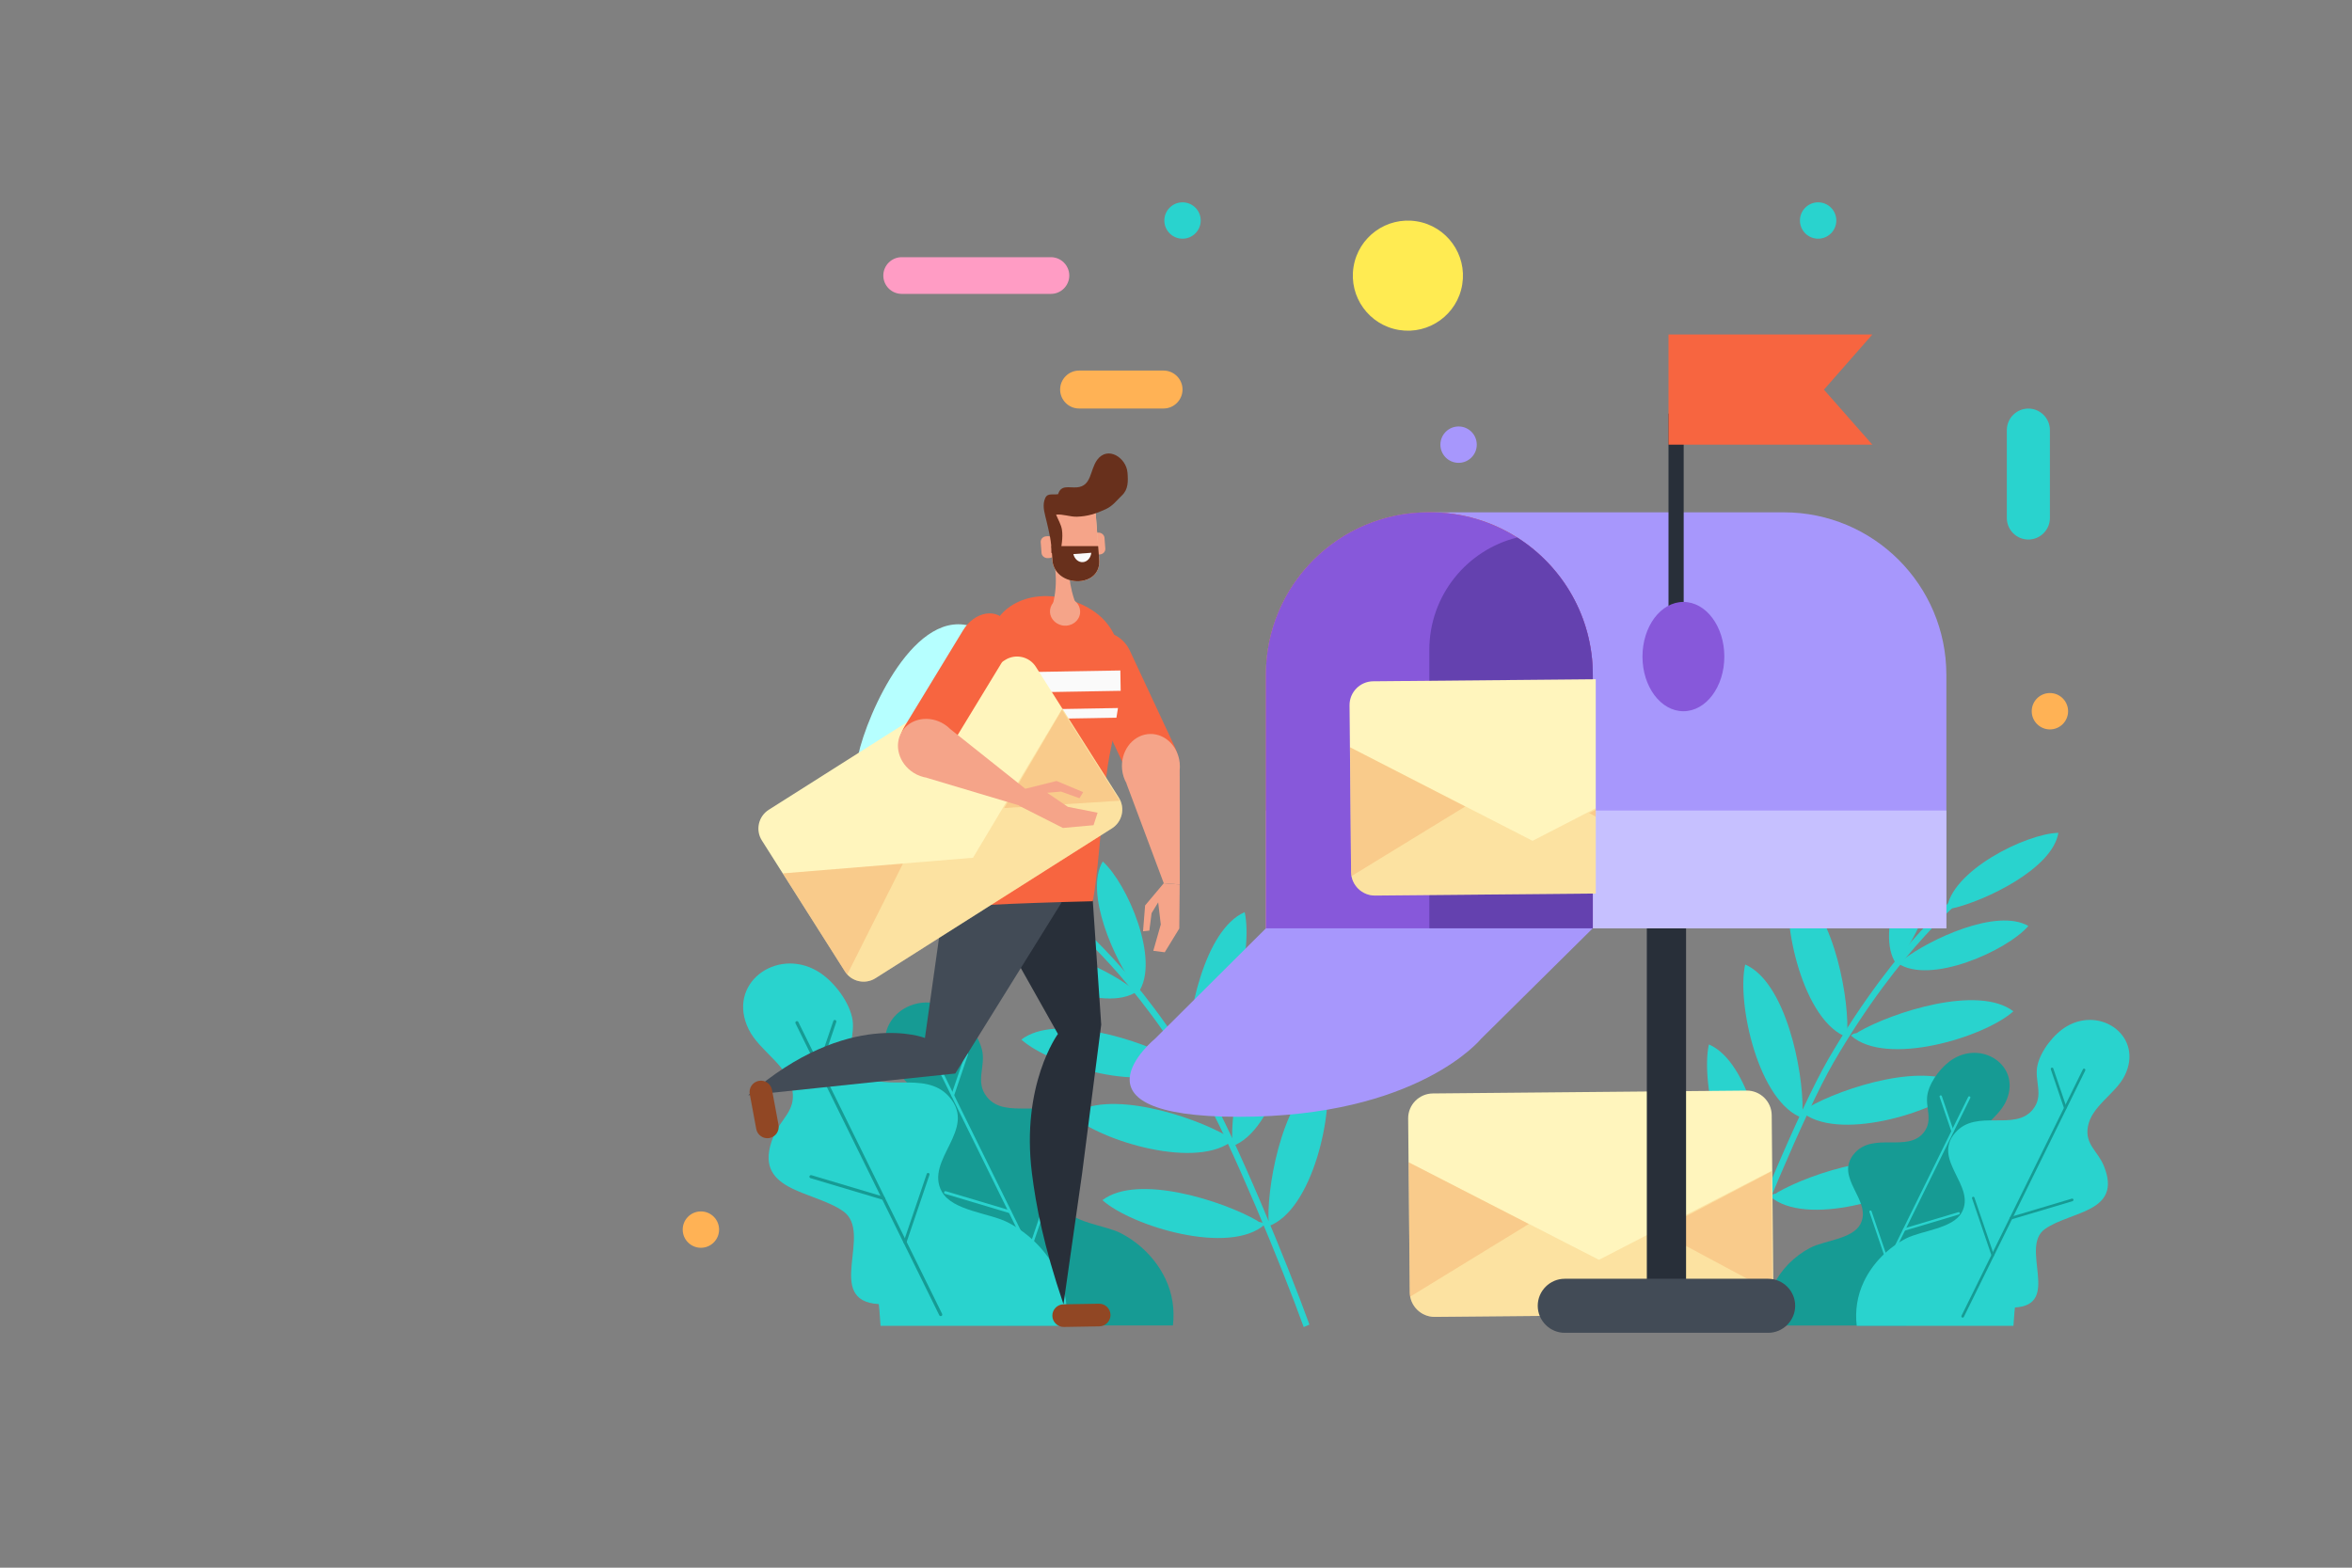 <?xml version="1.0" encoding="utf-8"?>
<!-- Generator: Adobe Illustrator 23.0.0, SVG Export Plug-In . SVG Version: 6.00 Build 0)  -->
<svg version="1.1" xmlns="http://www.w3.org/2000/svg" xmlns:xlink="http://www.w3.org/1999/xlink" x="0px" y="0px"
	 viewBox="0 0 750 500" style="enable-background:new 0 0 750 500;" xml:space="preserve">
<rect x="0" y="0" width="750" height="500" fill="#808080" stroke="none"/>
<style type="text/css">
	.st0{display:none;}
	.st1{display:inline;fill:url(#SVGID_1_);}
	.st2{fill:#B6FFFF;}
	.st3{fill:#29D3CE;}
	.st4{fill:#169B94;}
	.st5{fill:#FFB255;}
	.st6{fill:#A797FC;}
	.st7{fill:#FFEB52;}
	.st8{fill:#FFF5BD;}
	.st9{opacity:0.28;fill:#F2AF5C;}
	.st10{opacity:0.22;fill:#ED7E3D;}
	.st11{fill:#282F39;}
	.st12{fill:#C6C0FF;}
	.st13{fill:#E05F45;}
	.st14{fill:#8758DA;}
	.st15{fill:#6441AF;}
	.st16{fill:#F76540;}
	.st17{fill:#424B56;}
	.st18{clip-path:url(#SVGID_3_);}
	.st19{fill:#FF9CC4;}
	.st20{fill:#FAFAFA;}
	.st21{fill:#914724;}
	.st22{fill:#F5A489;}
	.st23{fill:#D39933;}
	.st24{fill:#EDC59C;}
	.st25{fill:#68301C;}
	.st26{display:inline;}
	.st27{fill:#FFFFFF;}
</style>
<g id="BACKGROUND" class="st0">
	<linearGradient id="SVGID_1_" gradientUnits="userSpaceOnUse" x1="0" y1="250" x2="750" y2="250">
		<stop  offset="0" style="stop-color:#95EFEF"/>
		<stop  offset="1" style="stop-color:#46D0DD"/>
	</linearGradient>
	<rect y="-0.01" class="st1" width="750" height="500.03"/>
</g>
<g id="OBJECTS">
	<path class="st2" d="M273.64,240.93c-1.17,5.37-1.67,11.05-0.02,16.29c1.65,5.24,5.82,9.94,11.21,10.98c7.4,1.42,14.3-4.11,19-9.99
		c8.94-11.19,27.97-50.02,6.9-58.12C291.99,192.88,276.61,227.28,273.64,240.93z"/>
	<g>
		<g>
			<path class="st3" d="M589.08,328.31c0.24-12.52-5.33-40.79-18.29-46.41c-2.76,12.22,4.21,44.12,18.43,49.01
				C589.6,329.44,588.76,329.22,589.08,328.31z"/>
		</g>
		<g>
			<path class="st3" d="M605.89,305.74c6.22-8.28,16.15-29.95,10.17-39.99c-7.76,6.87-18.51,31.64-11.33,41.8
				C605.69,306.76,605.23,306.2,605.89,305.74z"/>
		</g>
		<g>
			<path class="st3" d="M606.95,306.02c8.2-6.32,29.74-16.54,39.85-10.69c-6.77,7.85-31.39,18.92-41.65,11.88
				C605.93,306.22,606.5,306.67,606.95,306.02z"/>
		</g>
		<g>
			<path class="st3" d="M622.83,289.65c10.09-2.33,31.65-12.5,33.54-24.03c-10.36,0.25-34.54,12.27-35.6,24.66
				C622.03,290.3,622.03,289.58,622.83,289.65z"/>
		</g>
		<g>
			<path class="st3" d="M592.57,329.14c10.82-6.3,38.24-15.18,49.45-6.59c-9.34,8.35-40.59,17.78-51.79,7.74
				C591.32,329.24,591.93,329.86,592.57,329.14z"/>
		</g>
		<g>
			<path class="st3" d="M574.79,354.03c0.24-12.52-5.33-40.79-18.29-46.41c-2.76,12.22,4.21,44.12,18.43,49.01
				C575.32,355.16,574.47,354.94,574.79,354.03z"/>
		</g>
		<g>
			<path class="st3" d="M576.54,353.23c10.82-6.3,38.24-15.18,49.45-6.59c-9.34,8.35-40.59,17.78-51.79,7.74
				C575.3,353.33,575.9,353.96,576.54,353.23z"/>
		</g>
		<g>
			<path class="st3" d="M563.22,379.52c0.24-12.52-5.33-40.79-18.29-46.41c-2.76,12.22,4.21,44.12,18.43,49.01
				C563.74,380.66,562.9,380.44,563.22,379.52z"/>
		</g>
		<g>
			<path class="st3" d="M566.7,380.36c10.82-6.3,38.24-15.18,49.45-6.6c-9.34,8.35-40.59,17.78-51.79,7.74
				C565.46,380.45,566.06,381.08,566.7,380.36z"/>
		</g>
		<g>
			<path class="st3" d="M627.13,284.4c0.33,0.43,0.25,1.06-0.19,1.39c-0.21,0.16-20.83,16.11-42.28,53.11
				c-9.25,15.96-25.9,56.52-32.68,75.34c-0.61-0.26-1.23-0.49-1.83-0.77c6.83-18.94,23.53-59.61,32.86-75.67
				c11.3-19.47,22.3-32.99,29.53-40.89c7.86-8.59,12.98-12.52,13.19-12.68C626.17,283.88,626.8,283.96,627.13,284.4z"/>
		</g>
	</g>
	<g>
		<g>
			<g>
				<path class="st4" d="M608.3,417.55c-0.2,1.55-0.27,3.32-0.43,5.21h-44.54c-0.5-4.21,0.11-8.58,2.05-12.62
					c2.5-5.19,6.79-9.55,11.97-12.22c4.35-2.24,13.26-2.76,15.81-7.36c4.23-7.66-8.64-14.89-1.79-22.74
					c5.98-6.85,16.92-0.19,22.03-6.58c3.26-4.07,0.29-8.18,1.3-12.57c0.97-4.21,4.7-8.95,8.37-11.08
					c9.84-5.72,21.85,3.07,16.41,14.05c-2.58,5.2-9.5,8.63-10.47,14.61c-0.81,4.98,2.83,6.8,4.56,11.07
					c5.38,13.23-9.46,12.8-16.73,17.91C609.49,400.42,621.61,416.79,608.3,417.55z"/>
			</g>
			<g>
				<path class="st3" d="M628.32,350.04c0.01-0.14-0.07-0.28-0.21-0.35c-0.19-0.09-0.41-0.02-0.5,0.17l-34.5,70.05
					c-0.09,0.19-0.01,0.41,0.17,0.5c0.19,0.09,0.41,0.02,0.5-0.17l34.5-70.05C628.31,350.14,628.32,350.09,628.32,350.04z"/>
			</g>
			<g>
				<path class="st3" d="M624.95,386.99c0-0.04,0-0.08-0.02-0.12c-0.06-0.2-0.27-0.31-0.47-0.25l-17.38,5.19
					c-0.2,0.06-0.31,0.27-0.25,0.47c0.06,0.2,0.27,0.31,0.47,0.25l17.38-5.19C624.84,387.28,624.94,387.14,624.95,386.99z"/>
			</g>
			<g>
				<path class="st3" d="M622.98,360.78c0-0.04,0-0.09-0.02-0.14l-3.75-11.03c-0.07-0.2-0.28-0.3-0.48-0.24
					c-0.2,0.07-0.3,0.28-0.23,0.48l3.75,11.03c0.07,0.2,0.28,0.3,0.48,0.23C622.88,361.07,622.98,360.93,622.98,360.78z"/>
			</g>
			<g>
				<path class="st3" d="M602.35,402.74c0-0.04,0-0.08-0.02-0.13l-5.54-16.3c-0.06-0.18-0.26-0.28-0.45-0.22
					c-0.18,0.06-0.28,0.26-0.22,0.45l5.54,16.3c0.06,0.18,0.26,0.28,0.45,0.22C602.26,403.01,602.35,402.88,602.35,402.74z"/>
			</g>
		</g>
		<g>
			<g>
				<path class="st3" d="M642.52,417.01c-0.22,1.73-0.3,3.73-0.48,5.85h-49.97c-0.56-4.72,0.12-9.62,2.31-14.16
					c2.8-5.82,7.61-10.71,13.43-13.71c4.88-2.51,14.88-3.1,17.73-8.26c4.75-8.59-9.7-16.71-2.01-25.51
					c6.71-7.69,18.98-0.22,24.72-7.38c3.65-4.57,0.33-9.18,1.46-14.1c1.09-4.72,5.27-10.04,9.39-12.43
					c11.04-6.42,24.52,3.44,18.41,15.76c-2.89,5.84-10.66,9.69-11.75,16.39c-0.91,5.59,3.17,7.63,5.12,12.42
					c6.03,14.85-10.61,14.36-18.77,20.09C643.85,397.79,657.44,416.16,642.52,417.01z"/>
			</g>
			<g>
				<path class="st4" d="M664.98,341.26c0.01-0.16-0.08-0.32-0.23-0.39c-0.21-0.1-0.46-0.02-0.56,0.19l-38.71,78.58
					c-0.1,0.21-0.02,0.46,0.19,0.56c0.21,0.1,0.46,0.02,0.56-0.19l38.71-78.58C664.96,341.38,664.97,341.32,664.98,341.26z"/>
			</g>
			<g>
				<path class="st4" d="M661.19,382.72c0-0.05,0-0.09-0.02-0.14c-0.07-0.22-0.3-0.35-0.52-0.28l-19.5,5.82
					c-0.22,0.07-0.35,0.3-0.28,0.52c0.07,0.22,0.3,0.35,0.52,0.28l19.5-5.82C661.06,383.05,661.18,382.89,661.19,382.72z"/>
			</g>
			<g>
				<path class="st4" d="M658.99,353.32c0-0.05-0.01-0.1-0.02-0.15l-4.21-12.38c-0.08-0.22-0.31-0.34-0.54-0.26
					c-0.22,0.08-0.34,0.32-0.26,0.54l4.21,12.38c0.08,0.22,0.31,0.34,0.54,0.26C658.87,353.64,658.98,353.49,658.99,353.32z"/>
			</g>
			<g>
				<path class="st4" d="M635.84,400.39c0-0.05,0-0.09-0.02-0.14l-6.22-18.28c-0.07-0.21-0.29-0.32-0.5-0.25
					c-0.21,0.07-0.32,0.3-0.25,0.5l6.22,18.28c0.07,0.21,0.29,0.32,0.5,0.25C635.73,400.7,635.84,400.55,635.84,400.39z"/>
			</g>
		</g>
	</g>
	<path class="st3" d="M646.8,172.08L646.8,172.08c-3.78,0-6.87-3.09-6.87-6.87v-28.03c0-3.78,3.09-6.87,6.87-6.87l0,0
		c3.78,0,6.87,3.09,6.87,6.87v28.03C653.67,168.99,650.58,172.08,646.8,172.08z"/>
	<path class="st5" d="M371.03,130.29H344.1c-3.33,0-6.05-2.72-6.05-6.05l0,0c0-3.33,2.72-6.05,6.05-6.05h26.93
		c3.33,0,6.05,2.72,6.05,6.05l0,0C377.07,127.57,374.35,130.29,371.03,130.29z"/>
	<path class="st3" d="M585.56,70.33c0,3.2-2.6,5.8-5.8,5.8c-3.2,0-5.8-2.6-5.8-5.8c0-3.2,2.6-5.8,5.8-5.8
		C582.96,64.53,585.56,67.12,585.56,70.33z"/>
	<path class="st5" d="M229.3,392.17c0,3.2-2.6,5.8-5.8,5.8c-3.2,0-5.8-2.6-5.8-5.8c0-3.2,2.6-5.8,5.8-5.8
		C226.7,386.37,229.3,388.96,229.3,392.17z"/>
	<path class="st5" d="M659.47,226.84c0,3.2-2.6,5.8-5.8,5.8c-3.2,0-5.8-2.6-5.8-5.8s2.6-5.8,5.8-5.8
		C656.87,221.04,659.47,223.64,659.47,226.84z"/>
	<path class="st3" d="M382.88,70.33c0,3.2-2.6,5.8-5.8,5.8s-5.8-2.6-5.8-5.8c0-3.2,2.6-5.8,5.8-5.8S382.88,67.12,382.88,70.33z"/>
	<path class="st6" d="M470.91,141.82c0,3.2-2.6,5.8-5.8,5.8s-5.8-2.6-5.8-5.8c0-3.2,2.6-5.8,5.8-5.8S470.91,138.61,470.91,141.82z"
		/>
	
		<ellipse transform="matrix(0.16 -0.987 0.987 0.16 290.355 517.046)" class="st7" cx="449.03" cy="87.89" rx="17.56" ry="17.56"/>
	<g>
		<g>
			<path class="st3" d="M378.61,337.33c-0.24-12.52,5.33-40.79,18.29-46.41c2.76,12.22-4.21,44.12-18.43,49.01
				C378.09,338.46,378.93,338.24,378.61,337.33z"/>
		</g>
		<g>
			<path class="st3" d="M361.81,314.76c-6.22-8.28-16.15-29.95-10.17-39.99c7.76,6.87,18.51,31.64,11.33,41.8
				C362,315.78,362.46,315.22,361.81,314.76z"/>
		</g>
		<g>
			<path class="st3" d="M360.75,315.03c-8.2-6.32-29.74-16.54-39.85-10.69c6.77,7.85,31.39,18.92,41.65,11.88
				C361.76,315.24,361.2,315.69,360.75,315.03z"/>
		</g>
		<g>
			<path class="st3" d="M344.86,298.67c-10.09-2.33-31.65-12.5-33.54-24.03c10.36,0.25,34.54,12.27,35.6,24.66
				C345.67,299.31,345.66,298.59,344.86,298.67z"/>
		</g>
		<g>
			<path class="st3" d="M375.13,338.16c-10.82-6.3-38.24-15.18-49.45-6.59c9.34,8.35,40.59,17.78,51.79,7.74
				C376.37,338.25,375.77,338.88,375.13,338.16z"/>
		</g>
		<g>
			<path class="st3" d="M392.9,363.04c-0.24-12.52,5.33-40.79,18.29-46.41c2.76,12.22-4.21,44.12-18.43,49.01
				C392.38,364.18,393.22,363.95,392.9,363.04z"/>
		</g>
		<g>
			<path class="st3" d="M391.15,362.25c-10.82-6.3-38.24-15.18-49.45-6.6c9.34,8.35,40.59,17.78,51.79,7.74
				C392.4,362.35,391.79,362.97,391.15,362.25z"/>
		</g>
		<g>
			<path class="st3" d="M404.48,388.54c-0.24-12.52,5.33-40.79,18.29-46.41c2.76,12.22-4.21,44.12-18.43,49.01
				C403.95,389.68,404.8,389.45,404.48,388.54z"/>
		</g>
		<g>
			<path class="st3" d="M400.99,389.38c-10.82-6.3-38.24-15.18-49.45-6.6c9.34,8.35,40.59,17.78,51.79,7.74
				C402.24,389.47,401.63,390.1,400.99,389.38z"/>
		</g>
		<g>
			<path class="st3" d="M340.57,293.41c-0.33,0.43-0.25,1.06,0.19,1.39c0.21,0.16,20.83,16.11,42.28,53.11
				c9.25,15.96,25.9,56.52,32.68,75.34c0.61-0.26,1.23-0.49,1.83-0.77c-6.83-18.94-23.53-59.61-32.86-75.67
				c-11.3-19.47-22.3-32.99-29.53-40.89c-7.86-8.59-12.98-12.52-13.19-12.68C341.52,292.89,340.9,292.98,340.57,293.41z"/>
		</g>
	</g>
	<g>
		<g>
			<g>
				<path class="st4" d="M320.75,416.57c0.24,1.83,0.31,3.93,0.51,6.17h52.76c0.59-4.98-0.13-10.16-2.43-14.95
					c-2.96-6.15-8.04-11.31-14.18-14.47c-5.15-2.65-15.71-3.27-18.72-8.72c-5.01-9.07,10.24-17.64,2.12-26.94
					c-7.08-8.12-20.04-0.23-26.1-7.79c-3.86-4.82-0.35-9.69-1.54-14.89c-1.15-4.98-5.56-10.6-9.91-13.12
					c-11.65-6.77-25.89,3.63-19.44,16.64c3.05,6.16,11.25,10.23,12.41,17.31c0.96,5.9-3.35,8.06-5.41,13.12
					c-6.37,15.68,11.2,15.16,19.82,21.22C319.35,396.28,304.99,415.67,320.75,416.57z"/>
			</g>
			<g>
				<path class="st3" d="M297.04,336.59c-0.01-0.17,0.09-0.34,0.25-0.42c0.22-0.11,0.49-0.02,0.6,0.2l40.87,82.98
					c0.11,0.22,0.02,0.49-0.2,0.6c-0.22,0.11-0.49,0.02-0.6-0.2l-40.87-82.98C297.05,336.72,297.04,336.65,297.04,336.59z"/>
			</g>
			<g>
				<path class="st3" d="M301.04,380.36c0-0.05,0-0.1,0.02-0.14c0.07-0.24,0.32-0.37,0.55-0.3l20.59,6.15
					c0.24,0.07,0.37,0.32,0.3,0.55c-0.07,0.24-0.32,0.37-0.55,0.3l-20.59-6.15C301.17,380.72,301.04,380.55,301.04,380.36z"/>
			</g>
			<g>
				<path class="st3" d="M303.36,349.32c0-0.05,0.01-0.11,0.02-0.16l4.44-13.07c0.08-0.23,0.33-0.36,0.57-0.28
					c0.23,0.08,0.36,0.33,0.28,0.56l-4.44,13.07c-0.08,0.23-0.33,0.36-0.57,0.28C303.48,349.66,303.37,349.5,303.36,349.32z"/>
			</g>
			<g>
				<path class="st3" d="M327.8,399.03c0-0.05,0.01-0.1,0.02-0.15l6.56-19.3c0.07-0.22,0.31-0.33,0.53-0.26
					c0.22,0.07,0.33,0.31,0.26,0.53l-6.56,19.3c-0.07,0.22-0.31,0.33-0.53,0.26C327.91,399.35,327.81,399.19,327.8,399.03z"/>
			</g>
		</g>
		<g>
			<g>
				<path class="st3" d="M280.22,415.93c0.27,2.05,0.35,4.41,0.57,6.93h59.19c0.66-5.59-0.14-11.4-2.73-16.77
					c-3.32-6.9-9.02-12.69-15.91-16.24c-5.78-2.97-17.63-3.67-21.01-9.78c-5.62-10.18,11.49-19.79,2.38-30.22
					c-7.95-9.11-22.49-0.25-29.28-8.74c-4.33-5.41-0.39-10.87-1.73-16.7c-1.29-5.59-6.24-11.89-11.12-14.72
					c-13.07-7.6-29.04,4.07-21.81,18.67c3.42,6.91,12.62,11.47,13.92,19.42c1.08,6.62-3.76,9.04-6.07,14.72
					c-7.15,17.59,12.57,17.01,22.24,23.8C278.65,393.16,262.54,414.92,280.22,415.93z"/>
			</g>
			<g>
				<path class="st4" d="M253.62,326.2c-0.01-0.19,0.1-0.38,0.28-0.47c0.25-0.12,0.55-0.02,0.67,0.23l45.85,93.09
					c0.12,0.25,0.02,0.55-0.23,0.67c-0.25,0.12-0.55,0.02-0.67-0.23l-45.85-93.09C253.64,326.34,253.62,326.27,253.62,326.2z"/>
			</g>
			<g>
				<path class="st4" d="M258.1,375.31c0-0.05,0-0.11,0.02-0.16c0.08-0.26,0.36-0.41,0.62-0.34l23.1,6.9
					c0.26,0.08,0.42,0.36,0.34,0.62c-0.08,0.26-0.36,0.41-0.62,0.34l-23.1-6.9C258.25,375.7,258.11,375.52,258.1,375.31z"/>
			</g>
			<g>
				<path class="st4" d="M260.71,340.48c0-0.06,0.01-0.12,0.03-0.18l4.99-14.66c0.09-0.26,0.37-0.4,0.63-0.31
					c0.26,0.09,0.4,0.37,0.31,0.63l-4.99,14.66c-0.09,0.26-0.37,0.4-0.63,0.31C260.85,340.87,260.72,340.68,260.71,340.48z"/>
			</g>
			<g>
				<path class="st4" d="M288.13,396.24c0-0.06,0.01-0.11,0.02-0.17l7.36-21.66c0.08-0.24,0.35-0.38,0.59-0.29
					c0.24,0.08,0.37,0.35,0.29,0.59l-7.36,21.66c-0.08,0.24-0.35,0.38-0.59,0.29C288.26,396.61,288.14,396.43,288.13,396.24z"/>
			</g>
		</g>
	</g>
	<g>
		<g>
			<path class="st8" d="M564.96,355.67l0.51,55.43c0.04,4.36-3.5,7.95-7.86,7.99l-100.06,0.92c-4.37,0.04-7.97-3.49-8.01-7.85
				l-0.51-55.42c-0.04-4.36,3.49-7.95,7.86-7.99l100.06-0.92C561.31,347.79,564.92,351.32,564.96,355.67z"/>
			<path class="st9" d="M565.12,373.31l0.35,37.79c0.04,4.36-3.5,7.95-7.86,7.99l-100.06,0.92c-4.37,0.04-7.97-3.49-8.01-7.85
				l-0.35-41.46l60.68,31.11L565.12,373.31z"/>
		</g>
		<polygon class="st10" points="449.2,370.7 487.49,390.39 449.54,413.63 		"/>
		<polygon class="st10" points="564.8,373.64 528.71,392.6 565.19,412.16 		"/>
	</g>
	<g>
		<rect x="525.14" y="245.85" class="st11" width="12.51" height="165.67"/>
		<g>
			<path class="st6" d="M620.65,296.08H403.66v-80.85c0-28.62,23.21-51.83,51.83-51.83h113.33c28.62,0,51.83,23.21,51.83,51.83
				V296.08z"/>
			<rect x="403.66" y="258.51" class="st12" width="216.99" height="37.58"/>
			<path class="st13" d="M507.91,296.1H403.66v-80.87c0-28.62,23.21-51.83,51.83-51.83h0.59c28.62,0,51.83,23.21,51.83,51.83V296.1z
				"/>
			<path class="st14" d="M507.91,215.23v80.88H403.66v-80.88c0-28.62,23.21-51.83,51.83-51.83h0.59c10.19,0,19.71,2.94,27.72,8.03
				C498.29,180.63,507.91,196.81,507.91,215.23z"/>
			<path class="st15" d="M507.91,215.23v80.88h-52.13v-88.82c0-17.33,11.93-31.87,28.02-35.86
				C498.29,180.63,507.91,196.81,507.91,215.23z"/>
			<path class="st6" d="M473.68,296.08h-35.8h-34.21l-35.39,35.24c0,0-30.35,24.88,26.77,24.88s77.23-24.88,77.23-24.88l35.6-35.24
				H473.68z"/>
		</g>
		<g>
			<rect x="532.05" y="131.91" class="st11" width="4.84" height="76.9"/>
			<ellipse class="st14" cx="536.8" cy="209.41" rx="13.05" ry="17.43"/>
			<polygon class="st16" points="597.05,141.82 532.05,141.82 532.05,106.68 597.05,106.68 581.61,124.28 			"/>
		</g>
		<path class="st17" d="M563.82,425.09h-64.85c-4.74,0-8.62-3.88-8.62-8.62v0c0-4.74,3.88-8.62,8.62-8.62h64.85
			c4.74,0,8.62,3.88,8.62,8.62v0C572.44,421.21,568.56,425.09,563.82,425.09z"/>
	</g>
	<g>
		<defs>
			<rect id="SVGID_2_" x="392.62" y="210.02" width="116.23" height="78.04"/>
		</defs>
		<clipPath id="SVGID_3_">
			<use xlink:href="#SVGID_2_"  style="overflow:visible;"/>
		</clipPath>
		<g class="st18">
			<g>
				<path class="st8" d="M541.52,223.93l0.49,53.16c0.04,4.18-3.36,7.63-7.54,7.66l-95.96,0.88c-4.19,0.04-7.64-3.35-7.68-7.52
					l-0.49-53.16c-0.04-4.18,3.35-7.63,7.54-7.66l95.96-0.88C538.02,216.36,541.49,219.75,541.52,223.93z"/>
				<path class="st9" d="M541.68,240.84l0.33,36.24c0.04,4.18-3.36,7.63-7.54,7.66l-95.96,0.88c-4.19,0.04-7.64-3.35-7.68-7.52
					l-0.33-39.76l58.2,29.83L541.68,240.84z"/>
			</g>
			<polygon class="st10" points="430.5,238.34 467.22,257.23 430.83,279.51 			"/>
			<polygon class="st10" points="541.37,241.16 506.76,259.34 541.74,278.1 			"/>
		</g>
	</g>
	<path class="st19" d="M335.12,93.73h-47.6c-3.22,0-5.85-2.63-5.85-5.85l0,0c0-3.22,2.63-5.85,5.85-5.85h47.6
		c3.22,0,5.85,2.63,5.85,5.85l0,0C340.97,91.1,338.34,93.73,335.12,93.73z"/>
	<g>
		<path class="st16" d="M360.28,207.51l14.3,30.65c2.24,4.8,0.51,10.23-3.85,12.07c-4.36,1.84-9.75-0.57-11.99-5.37l-14.3-30.65
			c-1.35-2.9-1.25-6.03,0-8.46c0.01-0.02,0.02-0.03,0.03-0.05c0.69-1.32,1.71-2.43,3.03-3.18l0.01,0c0.25-0.14,0.51-0.27,0.78-0.38
			c2.18-0.92,4.62-0.78,6.79,0.2c0.49,0.22,0.96,0.48,1.41,0.78C358.07,204.15,359.41,205.65,360.28,207.51z"/>
		<path class="st11" d="M329.06,374.2L329.06,374.2c-3.55-28.38,8.29-44.43,8.29-44.43l-28.6-50.81l29.55-8.14l8.88-2.45l0.26,3.79
			l3.71,54.63l-6.11,47.62l-5.92,41.57C332.74,397.16,330.37,384.58,329.06,374.2z"/>
		<path class="st17" d="M302.94,274.29l-8,56.76c0,0-24.4-9.59-56.35,18.27l66.02-6.93l33.91-54.56L302.94,274.29z"/>
		<path class="st16" d="M299.58,289.65l0.04,0c4.63-0.4,9.65-0.73,14.85-1c5.15-0.27,10.45-0.49,15.65-0.67l0.01,0
			c6.41-0.23,12.67-0.4,18.34-0.54c0.06-0.34,0.13-0.68,0.19-1.05l0-0.01c0,0,0,0,0-0.01c0.52-2.94,0.97-6.66,1.39-10.76
			c1.22-11.83,2.21-26.75,3.74-34.63c0.77-3.92,1.66-8,2.4-12.08c0.19-1.03,0.38-2.06,0.55-3.09c0.21-1.27,0.39-2.53,0.53-3.78
			c0.07-0.56,0.13-1.14,0.2-1.71c0.04-0.42,0.08-0.83,0.11-1.25c0.31-3.98,0.25-7.8-0.5-11.33c-0.23-1.09-0.51-2.13-0.88-3.15
			c-1.9-5.27-5.71-9.62-12.64-12.39l-0.01,0c-0.07-0.02-0.14-0.05-0.21-0.07c-0.08-0.04-0.17-0.07-0.26-0.11
			c-0.74-0.28-1.51-0.54-2.31-0.79c-0.7-0.22-1.4-0.4-2.1-0.55c-0.74-0.16-1.46-0.28-2.2-0.37l-0.02,0
			c-1.71-0.22-3.39-0.25-5.01-0.1c-1.77,0.15-3.46,0.51-5.03,1.07c-0.38,0.12-0.75,0.26-1.11,0.41c-0.48,0.2-0.95,0.42-1.4,0.66
			c-0.59,0.31-1.17,0.66-1.71,1.03c-1.03,0.7-1.96,1.49-2.77,2.38c-1.74,1.93-2.98,4.3-3.5,7.04c-0.45,1.53-1.12,4.51-1.94,8.49
			c-0.2,1.04-0.43,2.14-0.67,3.3c-0.4,2.01-0.83,4.2-1.27,6.51c-0.34,1.76-0.7,3.6-1.06,5.49c-0.19,1.02-0.38,2.05-0.58,3.09
			c-0.38,2.03-0.77,4.12-1.17,6.24c-0.64,3.47-1.3,7.03-1.95,10.58c-2.27,12.46-4.47,24.83-5.93,33.11
			C300.26,285.75,299.58,289.65,299.58,289.65z"/>
		<path class="st20" d="M340.83,182.02c-0.07-0.63-0.15-1.29-0.25-1.99l-4.19,0.24c0.03,0.43,0.06,0.83,0.1,1.22
			C337.93,181.64,339.38,181.82,340.83,182.02z"/>
		<path class="st20" d="M311.77,221.1l45.59-0.77l-0.11-6.49l-44.2,0.75C312.65,216.59,312.22,218.78,311.77,221.1z"/>
		<path class="st20" d="M313.48,229.62L356,228.9c0.17-1.03,0.35-2.06,0.5-3.08l-42.48,0.72
			C313.84,227.55,313.66,228.58,313.48,229.62z"/>
		<path class="st21" d="M339.24,423.22l11.32-0.19c1.99-0.03,3.59-1.69,3.55-3.67l0,0c-0.03-1.99-1.69-3.59-3.67-3.55l-11.32,0.19
			c-1.99,0.03-3.59,1.69-3.55,3.67l0,0C335.6,421.65,337.26,423.25,339.24,423.22z"/>
		<path class="st21" d="M239.08,348.94l2.07,11.14c0.36,1.95,2.26,3.26,4.21,2.89l0,0c1.95-0.36,3.26-2.26,2.89-4.21l-2.07-11.14
			c-0.36-1.95-2.26-3.26-4.21-2.89l0,0C240.02,345.09,238.71,346.98,239.08,348.94z"/>
		<path class="st22" d="M341.08,184.58c-0.09-1.11-0.26-2.76-0.5-4.55l-4.19,0.24c0.08,1.07,0.16,2.04,0.22,2.77
			c0.29,4.23-0.31,7.96-1.25,11c0.02,0.1,0.04,0.21,0.06,0.31c1.03-2,2.35-3.21,3.84-3.29c1.51-0.09,3.02,0.98,4.36,2.91
			C342.04,190.42,341.23,186.44,341.08,184.58z"/>
		<path class="st22" d="M339.97,199.55c-0.44,0.02-0.89,0-1.31-0.09c-0.01,0-0.03-0.01-0.04-0.01c-2.04-0.45-3.64-2.08-3.8-4.13
			c-0.08-1.16,0.32-2.24,1.02-3.09c0.68-0.8,1.64-1.38,2.78-1.59c0.21-0.04,0.44-0.06,0.66-0.08c1.28-0.08,2.49,0.33,3.41,1.05
			c0.21,0.16,0.39,0.33,0.57,0.53c0.66,0.71,1.09,1.63,1.16,2.63C344.63,197.26,342.63,199.4,339.97,199.55z"/>
		<polygon class="st22" points="371.09,281.71 376.18,282.1 376.05,296.14 371.41,303.72 367.76,303.25 370.15,294.86 
			369.32,287.79 367.21,291.25 366.5,296.81 364.49,297.02 365.15,288.78 		"/>
		<g>
			<path class="st22" d="M376.18,243.29c-0.59-5.65-5.18-9.75-10.25-9.14c-5.07,0.61-8.7,5.68-8.11,11.33
				c0.17,1.6,0.66,3.06,1.39,4.34l-0.03,0.01l11.92,31.87l5.1,0.4l-0.02-36.4C376.25,244.92,376.26,244.11,376.18,243.29z"/>
		</g>
		<path class="st23" d="M341.91,166.09l-4.06,2.53c-0.31,0.19-0.74,0.11-0.95-0.18l-0.21-0.29c-0.21-0.29-0.13-0.69,0.18-0.89
			l4.06-2.53c0.31-0.19,0.74-0.11,0.95,0.18l0.21,0.29C342.3,165.49,342.22,165.9,341.91,166.09z"/>
		<path class="st22" d="M350.7,176.84l-0.48,0.03c-1.04,0.06-1.96-0.69-2.03-1.66l-0.26-3.42c-0.07-0.97,0.72-1.82,1.76-1.88
			l0.48-0.03c1.04-0.06,1.96,0.69,2.03,1.66l0.26,3.42C352.54,175.93,351.74,176.78,350.7,176.84z"/>
		<path class="st22" d="M334.63,177.98l-0.48,0.03c-1.04,0.06-1.96-0.69-2.03-1.66l-0.26-3.42c-0.07-0.98,0.72-1.82,1.76-1.88
			l0.48-0.03c1.04-0.06,1.96,0.69,2.03,1.66l0.26,3.42C336.46,177.07,335.67,177.92,334.63,177.98z"/>
		<path class="st24" d="M345.63,185.14c-3.99,0.94-9.11-1.04-9.97-5.79l-1.08-14.28c-0.29-3.82,2.81-7.13,6.9-7.37
			c4.08-0.23,7.66,2.7,7.95,6.52c0,0,1.08,14.21,1.08,14.28C350.8,182.27,348.5,184.46,345.63,185.14z"/>
		<path class="st22" d="M345.63,185.14c-3.99,0.94-9.11-1.04-9.97-5.79l-1.08-14.28c-0.29-3.82,2.81-7.13,6.9-7.37
			c4.08-0.23,7.66,2.7,7.95,6.52c0,0,1.08,14.21,1.08,14.28C350.8,182.27,348.5,184.46,345.63,185.14z"/>
		<path class="st25" d="M335.27,174.19l0.39,5.16c0.86,4.75,5.97,6.73,9.97,5.79c2.87-0.68,5.17-2.87,4.88-6.64
			c0-0.02-0.15-1.92-0.33-4.31H335.27z"/>
		<path class="st20" d="M342.27,176.72c0.38,1.57,1.63,2.68,3.04,2.57c1.41-0.1,2.51-1.38,2.69-2.99L342.27,176.72z"/>
		<path class="st25" d="M338.11,176.69c0.32-2.5,0.91-5.17,0.52-7.74c-0.24-1.62-1.27-3.3-1.87-4.81c2.11-0.25,4.45,0.73,6.67,0.66
			c3.38-0.11,6.07-0.96,9.16-2.4c2.33-1.09,3.41-2.72,5.2-4.42c2.01-1.91,1.97-4.52,1.74-7.25c-0.39-4.74-6.27-8.59-9.62-4.12
			c-2.44,3.26-1.72,8.46-6.54,8.83c-2.52,0.2-5.03-0.91-5.97,2.18c-2.19,0.31-3.68-0.64-4.4,2.07c-0.57,2.15,0.22,4.38,0.7,6.47
			c0.73,3.16,1.74,6.94,1.55,10.16C336.29,176.68,337.21,177.48,338.11,176.69z"/>
		<g>
			<g>
				<path class="st8" d="M330.3,212.66l26.48,41.77c2.08,3.28,1.09,7.68-2.2,9.76l-75.41,47.8c-3.29,2.09-7.68,1.11-9.76-2.18
					l-26.48-41.77c-2.08-3.28-1.1-7.67,2.2-9.76l75.41-47.8C323.82,208.41,328.22,209.38,330.3,212.66z"/>
				<path class="st9" d="M338.73,225.96l18.05,28.48c2.08,3.28,1.09,7.68-2.2,9.76l-75.41,47.8c-3.29,2.09-7.68,1.11-9.76-2.18
					l-19.78-31.26l60.64-4.99L338.73,225.96z"/>
			</g>
			<polygon class="st10" points="249.63,278.56 287.93,275.45 270.1,310.93 			"/>
			<polygon class="st10" points="338.64,226.36 320.21,257.72 357.07,255.38 			"/>
		</g>
		<path class="st16" d="M320.46,209.64l-18.58,30.54c-2.91,4.78-8.29,6.74-11.96,4.37c-3.67-2.38-4.29-8.23-1.39-13.01L307.12,201
			c1.76-2.89,4.42-4.74,7.06-5.24c0.02,0,0.04-0.01,0.06-0.01c1.44-0.26,2.86-0.12,4.14,0.48l0.01,0.01
			c0.24,0.12,0.47,0.24,0.7,0.39c1.83,1.19,2.91,3.25,3.16,5.6c0.06,0.53,0.07,1.07,0.04,1.63
			C322.19,205.77,321.59,207.79,320.46,209.64z"/>
		<g>
			<path class="st22" d="M301.11,230.99c-4.74-2.99-10.78-1.96-13.48,2.32c-2.7,4.27-1.05,10.16,3.69,13.16
				c1.34,0.85,2.78,1.36,4.22,1.58l-0.01,0.03l30.47,9.11l2.68-4.24l-25.72-20.47C302.42,231.93,301.8,231.43,301.11,230.99z"/>
		</g>
		<polygon class="st22" points="327.02,251.55 324.96,256.99 338.95,264.07 348.71,263.19 350,259.2 340.53,257.34 333.91,252.85 
			338.36,252.47 344.22,254.59 345.4,252.64 336.91,249.08 		"/>
	</g>
</g>
<g id="DESIGNED_BY_FREEPIK" class="st0">
	<g class="st26">
		<g id="XMLID_319_">
			<g id="XMLID_338_">
				<path id="XMLID_346_" class="st27" d="M385.1,466.28c-0.43,0.44-0.8,0.93-1.11,1.45l-0.47-0.24c-0.07-0.3-0.35-0.5-0.66-0.47
					c-0.33,0.04-0.57,0.34-0.53,0.67c0.04,0.33,0.34,0.57,0.67,0.53c0.07-0.01,0.13-0.03,0.18-0.05l0.45,0.23
					c-0.25,0.55-0.43,1.14-0.54,1.74l0.75,0.13c0.23-1.31,0.85-2.51,1.79-3.47L385.1,466.28z"/>
				<path id="XMLID_345_" class="st27" d="M390.59,463.98c-0.17,0-0.34,0.01-0.51,0.02l-0.07-0.63c0.19-0.15,0.3-0.39,0.27-0.64
					c-0.05-0.39-0.4-0.67-0.8-0.63c-0.39,0.05-0.67,0.4-0.63,0.8c0.03,0.25,0.19,0.46,0.4,0.56l0.07,0.62
					c-0.71,0.12-1.4,0.33-2.06,0.65l0.33,0.68c0.93-0.45,1.94-0.67,3-0.67c0.5,0,0.99,0.05,1.48,0.16l0.16-0.74
					C391.69,464.04,391.14,463.98,390.59,463.98z"/>
				<path id="XMLID_344_" class="st27" d="M397.19,466.53c0.33-0.04,0.57-0.34,0.53-0.67c-0.04-0.33-0.34-0.57-0.67-0.53
					c-0.31,0.04-0.54,0.3-0.53,0.61l-0.42,0.36c-0.42-0.43-0.89-0.81-1.41-1.14l-0.4,0.64c1.13,0.71,2.02,1.73,2.56,2.93l0.69-0.31
					c-0.25-0.55-0.57-1.07-0.94-1.54l0.4-0.35C397.06,466.53,397.13,466.54,397.19,466.53z"/>
				<path id="XMLID_343_" class="st27" d="M390.04,474.19c-0.39,0.02-0.77,0.03-1.16,0.03c-0.88,0-1.73-0.06-2.48-0.18
					c-0.39-0.06-0.85-0.15-1.27-0.29c1.05,1.86,3.07,3.13,5.39,3.13c2.86,0,5.26-1.92,5.95-4.5c-0.68,0.45-1.51,0.83-2.46,1.12
					C392.84,473.87,391.46,474.1,390.04,474.19z"/>
				<path id="XMLID_339_" class="st27" d="M390.59,465.5c-3.35,0-6.08,2.67-6.08,5.94c0,0.43,0.05,0.85,0.14,1.26
					c0.67,0.48,2.71,0.89,5.35,0.73c2.88-0.17,5.3-0.96,6.67-2.16c-0.01-0.2-0.02-0.39-0.05-0.58
					C396.24,467.73,393.65,465.5,390.59,465.5z M388.43,472.01c-1.02,0-1.85-0.83-1.85-1.85c0-1.02,0.83-1.85,1.85-1.85
					c1.02,0,1.85,0.83,1.85,1.85C390.28,471.18,389.45,472.01,388.43,472.01z M393.17,471.1c-0.75,0-1.36-0.61-1.36-1.36
					c0-0.75,0.61-1.36,1.36-1.36c0.75,0,1.36,0.61,1.36,1.36C394.53,470.49,393.92,471.1,393.17,471.1z"/>
			</g>
			<path id="XMLID_336_" class="st27" d="M406.6,467.36c-0.29-0.12-0.81-0.31-1.38-0.24c-0.55,0.07-0.84,0.34-0.84,1.01V469h2.23
				v1.72h-2.23v5.45h-1.93v-5.45h-1.34V469h1.34v-0.89c0-1.68,0.9-2.78,2.57-2.78c0.64,0,1.16,0.12,1.59,0.31L406.6,467.36z"/>
			<path id="XMLID_334_" class="st27" d="M411.3,470.7c-0.18-0.03-0.36-0.05-0.53-0.05c-0.9,0-1.51,0.55-1.51,1.61v3.91h-1.93V469
				h1.87v0.78c0.45-0.67,1.14-0.98,2.02-0.98c0.41,0,0.85,0.13,1.09,0.34L411.3,470.7z"/>
			<path id="XMLID_331_" class="st27" d="M418.97,472.57c0,0.22-0.01,0.49-0.04,0.65h-5.08c0.21,1.04,0.93,1.49,1.84,1.49
				c0.62,0,1.3-0.25,1.81-0.69l1.13,1.24c-0.81,0.75-1.85,1.09-3.06,1.09c-2.2,0-3.72-1.5-3.72-3.75c0-2.26,1.48-3.8,3.63-3.8
				C417.54,468.81,418.96,470.34,418.97,472.57z M413.85,471.91h3.18c-0.18-0.92-0.73-1.44-1.56-1.44
				C414.55,470.47,414.02,471.02,413.85,471.91z"/>
			<path id="XMLID_328_" class="st27" d="M426.62,472.57c0,0.22-0.02,0.49-0.04,0.65h-5.08c0.21,1.04,0.93,1.49,1.84,1.49
				c0.62,0,1.3-0.25,1.81-0.69l1.13,1.24c-0.81,0.75-1.85,1.09-3.06,1.09c-2.2,0-3.72-1.5-3.72-3.75c0-2.26,1.48-3.8,3.63-3.8
				C425.2,468.81,426.61,470.34,426.62,472.57z M421.5,471.91h3.18c-0.18-0.92-0.73-1.44-1.56-1.44
				C422.21,470.47,421.67,471.02,421.5,471.91z"/>
			<path id="XMLID_325_" class="st27" d="M434.96,472.58c0,2.15-1.49,3.77-3.47,3.77c-0.96,0-1.64-0.38-2.11-0.93v3.71h-1.92V469
				h1.89v0.79c0.47-0.58,1.15-0.98,2.14-0.98C433.47,468.81,434.96,470.43,434.96,472.58z M429.29,472.58
				c0,1.13,0.75,1.98,1.84,1.98c1.14,0,1.85-0.88,1.85-1.98c0-1.1-0.71-1.98-1.85-1.98C430.03,470.61,429.29,471.45,429.29,472.58z"
				/>
			<path id="XMLID_322_" class="st27" d="M438.07,466.65c0,0.7-0.54,1.23-1.24,1.23c-0.7,0-1.23-0.53-1.23-1.23
				c0-0.7,0.53-1.24,1.23-1.24C437.53,465.41,438.07,465.96,438.07,466.65z M437.81,476.17h-1.93V469h1.93V476.17z"/>
			<path id="XMLID_320_" class="st27" d="M441.03,471.55l2.7-2.55h2.37l-3.48,3.38l3.5,3.8h-2.38l-2.72-2.9v2.9h-1.93v-10.66h1.93
				V471.55z"/>
		</g>
		<g>
			<path class="st27" d="M309.41,476.11v-1.05c-0.53,0.72-1.39,1.23-2.39,1.23c-1.85,0-3.15-1.41-3.15-3.71
				c0-2.26,1.29-3.72,3.15-3.72c0.95,0,1.82,0.47,2.39,1.25v-3.76h1.1v9.77H309.41z M309.41,474.19v-3.21
				c-0.4-0.62-1.24-1.14-2.12-1.14c-1.42,0-2.27,1.17-2.27,2.74c0,1.57,0.85,2.72,2.27,2.72
				C308.17,475.3,309.02,474.8,309.41,474.19z"/>
			<path class="st27" d="M311.93,472.56c0-2.05,1.46-3.71,3.49-3.71c2.14,0,3.4,1.67,3.4,3.79v0.28h-5.73
				c0.09,1.33,1.03,2.45,2.55,2.45c0.81,0,1.63-0.32,2.18-0.89l0.53,0.72c-0.7,0.7-1.65,1.08-2.81,1.08
				C313.44,476.28,311.93,474.77,311.93,472.56z M315.4,469.76c-1.51,0-2.26,1.27-2.31,2.36h4.64
				C317.72,471.07,317.01,469.76,315.4,469.76z"/>
			<path class="st27" d="M319.61,475.17l0.57-0.79c0.47,0.54,1.36,1.01,2.33,1.01c1.08,0,1.67-0.51,1.67-1.22
				c0-1.71-4.38-0.66-4.38-3.28c0-1.1,0.95-2.04,2.64-2.04c1.2,0,2.05,0.45,2.62,1.03l-0.51,0.76c-0.42-0.51-1.2-0.89-2.11-0.89
				c-0.97,0-1.57,0.48-1.57,1.11c0,1.55,4.38,0.53,4.38,3.28c0,1.19-0.95,2.14-2.78,2.14C321.31,476.28,320.32,475.93,319.61,475.17
				z"/>
			<path class="st27" d="M326.48,467.29c0-0.41,0.34-0.75,0.73-0.75c0.41,0,0.75,0.34,0.75,0.75c0,0.41-0.34,0.73-0.75,0.73
				C326.81,468.02,326.48,467.7,326.48,467.29z M326.67,476.11v-7.07h1.1v7.07H326.67z"/>
			<path class="st27" d="M329.58,477.92l0.56-0.82c0.59,0.7,1.29,0.97,2.3,0.97c1.17,0,2.27-0.57,2.27-2.12v-1.01
				c-0.51,0.72-1.38,1.26-2.37,1.26c-1.85,0-3.15-1.38-3.15-3.66c0-2.27,1.29-3.68,3.15-3.68c0.95,0,1.8,0.47,2.37,1.25v-1.07h1.1
				v6.87c0,2.34-1.64,3.08-3.37,3.08C331.24,478.98,330.42,478.74,329.58,477.92z M334.71,474.07v-3.09
				c-0.38-0.62-1.23-1.14-2.11-1.14c-1.42,0-2.27,1.13-2.27,2.7c0,1.55,0.85,2.7,2.27,2.7
				C333.48,475.23,334.33,474.69,334.71,474.07z"/>
			<path class="st27" d="M342.41,476.11v-4.63c0-1.24-0.63-1.64-1.58-1.64c-0.86,0-1.68,0.53-2.09,1.1v5.17h-1.1v-7.07h1.1v1.03
				c0.5-0.59,1.46-1.2,2.52-1.2c1.48,0,2.26,0.75,2.26,2.28v4.97H342.41z"/>
			<path class="st27" d="M344.93,472.56c0-2.05,1.46-3.71,3.49-3.71c2.14,0,3.4,1.67,3.4,3.79v0.28h-5.73
				c0.09,1.33,1.03,2.45,2.55,2.45c0.81,0,1.63-0.32,2.18-0.89l0.53,0.72c-0.7,0.7-1.66,1.08-2.81,1.08
				C346.44,476.28,344.93,474.77,344.93,472.56z M348.4,469.76c-1.51,0-2.26,1.27-2.31,2.36h4.64
				C350.72,471.07,350.02,469.76,348.4,469.76z"/>
			<path class="st27" d="M358.35,476.11v-1.05c-0.53,0.72-1.39,1.23-2.39,1.23c-1.85,0-3.15-1.41-3.15-3.71
				c0-2.26,1.29-3.72,3.15-3.72c0.95,0,1.82,0.47,2.39,1.25v-3.76h1.1v9.77H358.35z M358.35,474.19v-3.21
				c-0.4-0.62-1.25-1.14-2.12-1.14c-1.42,0-2.27,1.17-2.27,2.74c0,1.57,0.85,2.72,2.27,2.72C357.1,475.3,357.95,474.8,358.35,474.19
				z"/>
			<path class="st27" d="M364.69,476.11v-9.77h1.1v3.76c0.57-0.78,1.42-1.25,2.39-1.25c1.85,0,3.15,1.46,3.15,3.72
				c0,2.3-1.3,3.71-3.15,3.71c-1,0-1.86-0.51-2.39-1.23v1.05H364.69z M367.9,475.3c1.44,0,2.29-1.16,2.29-2.72
				c0-1.57-0.85-2.74-2.29-2.74c-0.86,0-1.73,0.53-2.11,1.14v3.21C366.17,474.8,367.04,475.3,367.9,475.3z"/>
			<path class="st27" d="M372.53,477.88c0.16,0.07,0.42,0.12,0.6,0.12c0.48,0,0.81-0.16,1.05-0.75l0.47-1.07l-2.96-7.15h1.19
				l2.36,5.8l2.34-5.8h1.2l-3.54,8.51c-0.42,1.03-1.14,1.42-2.08,1.44c-0.23,0-0.6-0.04-0.81-0.1L372.53,477.88z"/>
		</g>
	</g>
</g>
</svg>
